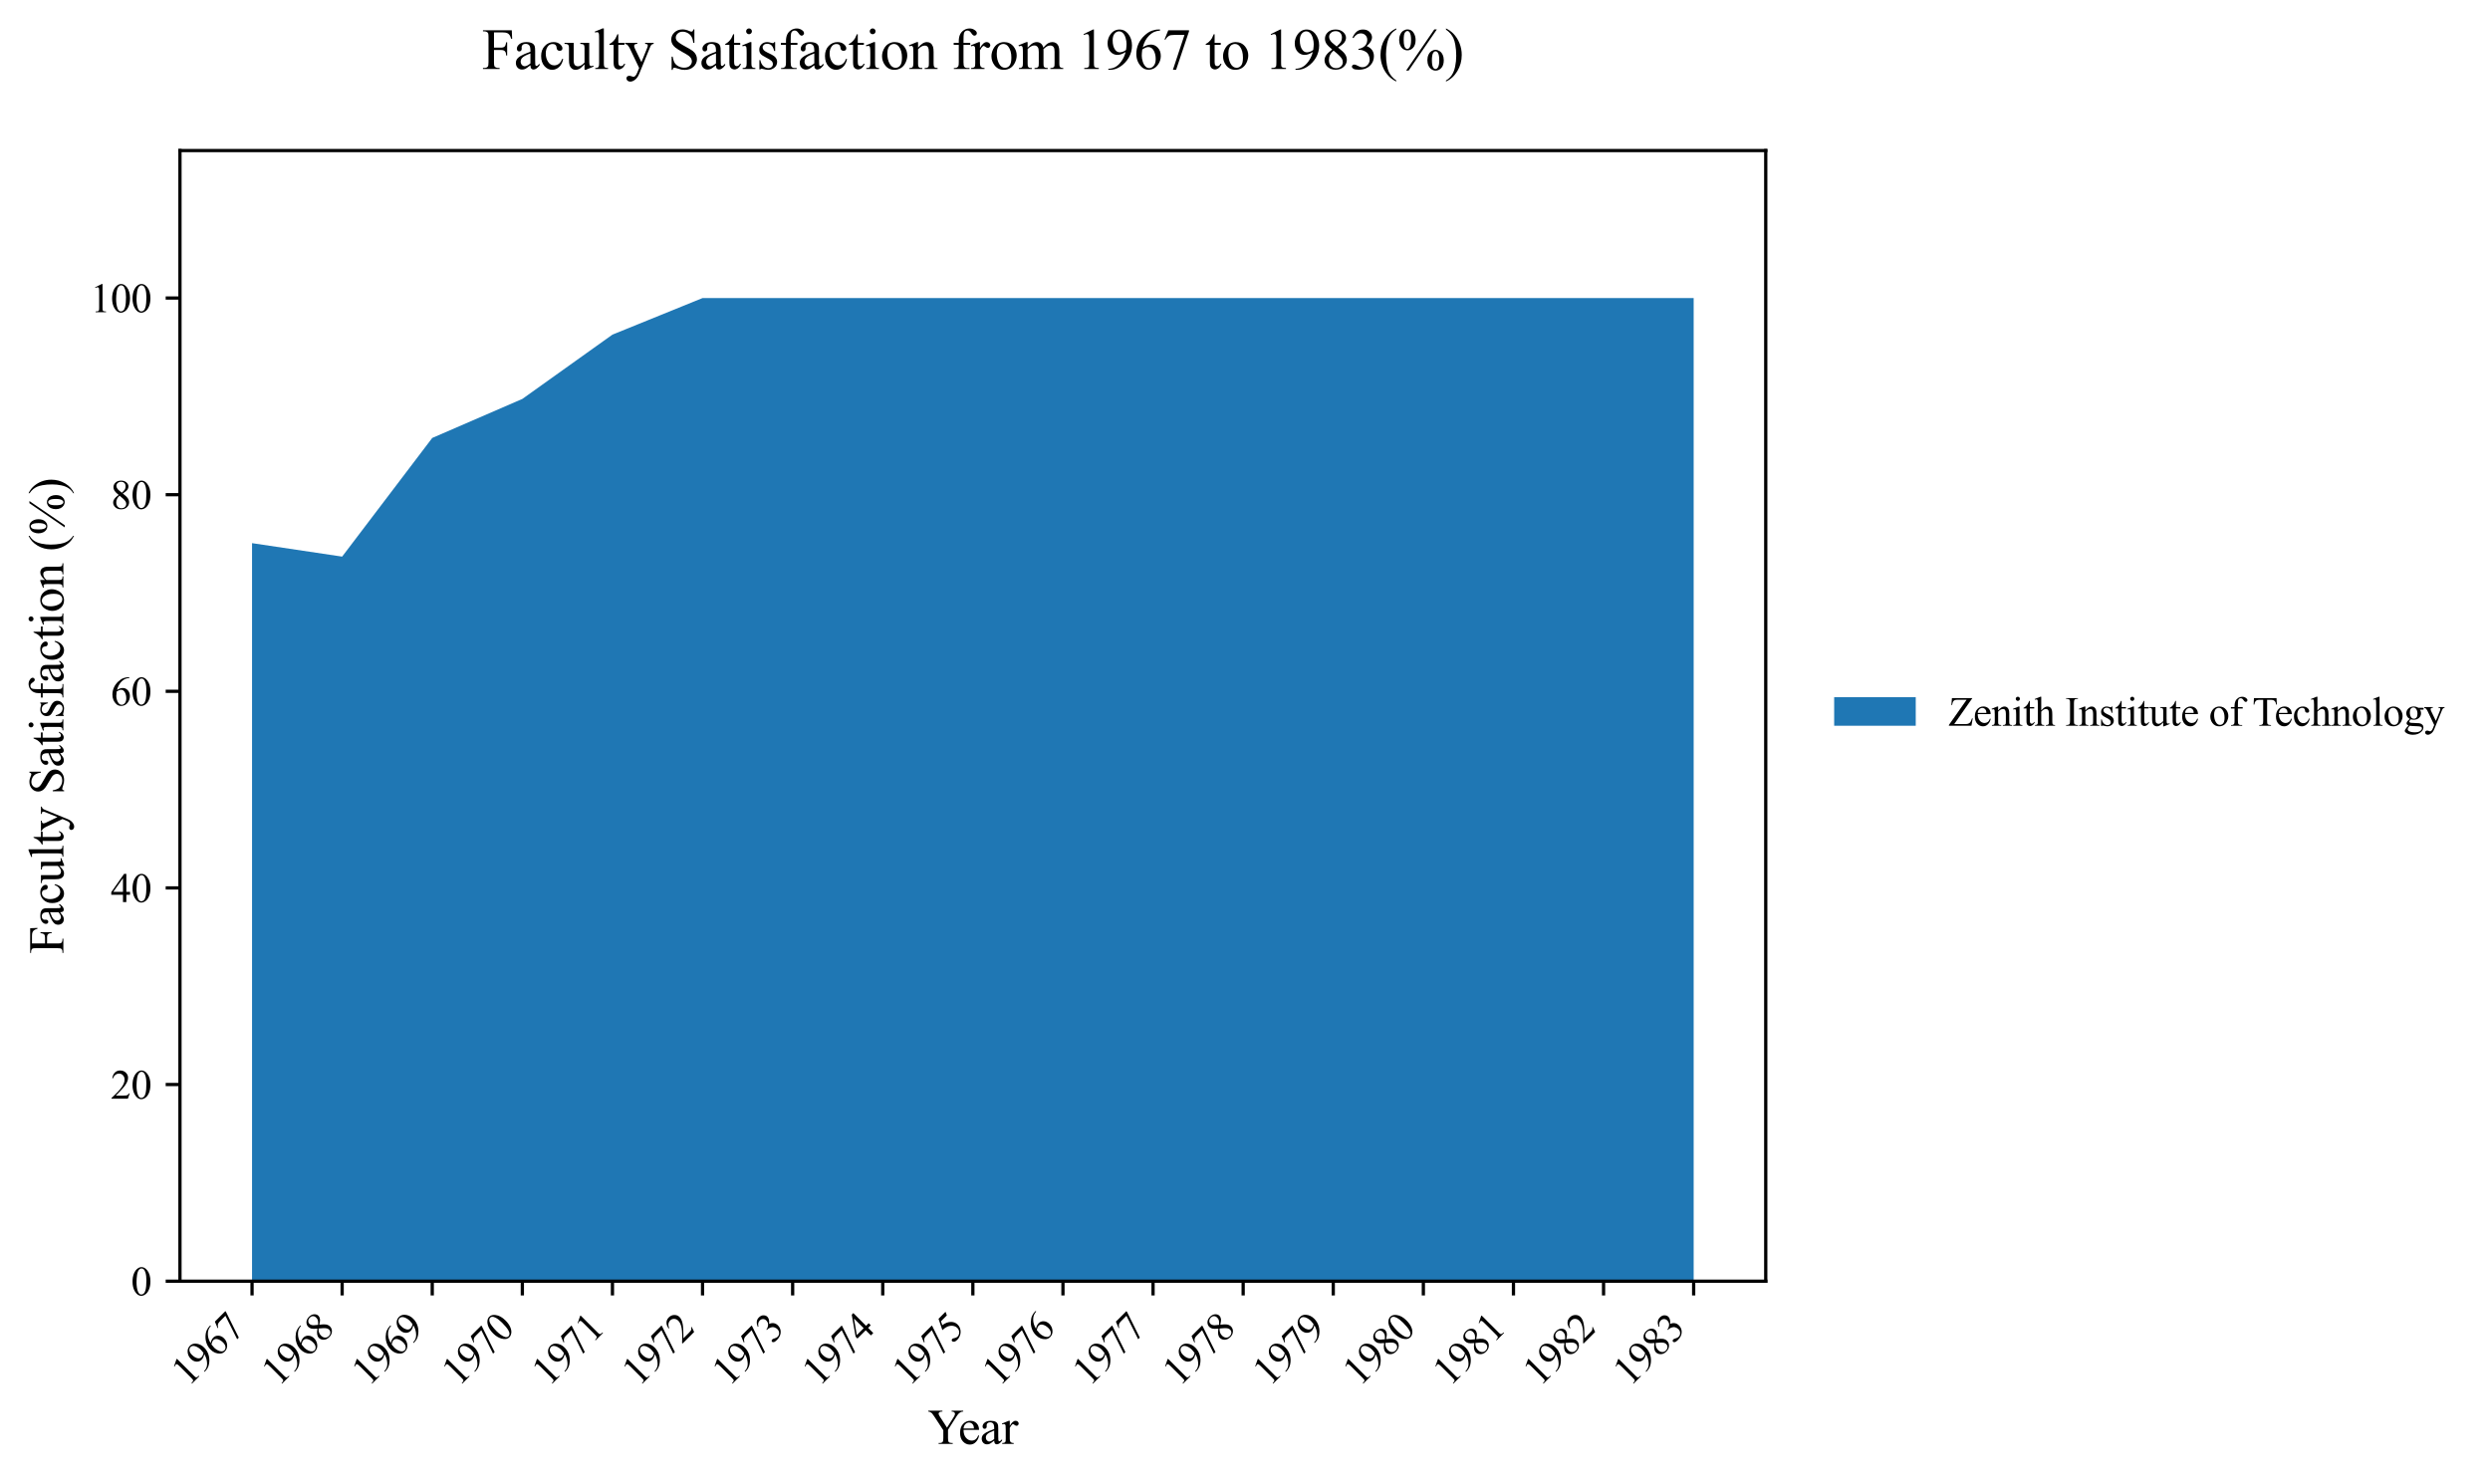 <?xml version="1.0" encoding="utf-8" standalone="no"?>
<!DOCTYPE svg PUBLIC "-//W3C//DTD SVG 1.1//EN"
  "http://www.w3.org/Graphics/SVG/1.1/DTD/svg11.dtd">
<svg xmlns:xlink="http://www.w3.org/1999/xlink" width="610.493pt" height="363.785pt" viewBox="0 0 610.493 363.785" xmlns="http://www.w3.org/2000/svg" version="1.1">
 <defs>
  <style type="text/css">*{stroke-linejoin: round; stroke-linecap: butt}</style>
 </defs>
 <g id="figure_1">
  <g id="patch_1">
   <path d="M 0 363.785 
L 610.493 363.785 
L 610.493 0 
L 0 0 
z
" style="fill: #ffffff"/>
  </g>
  <g id="axes_1">
   <g id="patch_2">
    <path d="M 44.122 314.121 
L 432.922 314.121 
L 432.922 36.921 
L 44.122 36.921 
z
" style="fill: #ffffff"/>
   </g>
   <g id="PolyCollection_1">
    <path d="M 61.795 133.17 
L 61.795 314.121 
L 83.886 314.121 
L 105.976 314.121 
L 128.067 314.121 
L 150.158 314.121 
L 172.249 314.121 
L 194.34 314.121 
L 216.431 314.121 
L 238.522 314.121 
L 260.613 314.121 
L 282.704 314.121 
L 304.795 314.121 
L 326.886 314.121 
L 348.976 314.121 
L 371.067 314.121 
L 393.158 314.121 
L 415.249 314.121 
L 415.249 73.078 
L 415.249 73.078 
L 393.158 73.078 
L 371.067 73.078 
L 348.976 73.078 
L 326.886 73.078 
L 304.795 73.078 
L 282.704 73.078 
L 260.613 73.078 
L 238.522 73.078 
L 216.431 73.078 
L 194.34 73.078 
L 172.249 73.078 
L 150.158 82.045 
L 128.067 97.809 
L 105.976 107.378 
L 83.886 136.472 
L 61.795 133.17 
z
" clip-path="url(#pdab75298a6)" style="fill: #1f77b4"/>
   </g>
   <g id="matplotlib.axis_1">
    <g id="xtick_1">
     <g id="line2d_1">
      <defs>
       <path id="m6adce2e833" d="M 0 0 
L 0 3.5 
" style="stroke: #000000; stroke-width: 0.8"/>
      </defs>
      <g>
       <use xlink:href="#m6adce2e833" x="61.795" y="314.121" style="stroke: #000000; stroke-width: 0.8"/>
      </g>
     </g>
     <g id="text_1">
      <!-- 1967 -->
      <g transform="translate(46.14 340.173) rotate(-45) scale(0.1 -0.1)">
       <defs>
        <path id="TimesNewRomanPSMT-31" d="M 750 3822 
L 1781 4325 
L 1884 4325 
L 1884 747 
Q 1884 391 1914 303 
Q 1944 216 2037 169 
Q 2131 122 2419 116 
L 2419 0 
L 825 0 
L 825 116 
Q 1125 122 1212 167 
Q 1300 213 1334 289 
Q 1369 366 1369 747 
L 1369 3034 
Q 1369 3497 1338 3628 
Q 1316 3728 1258 3775 
Q 1200 3822 1119 3822 
Q 1003 3822 797 3725 
L 750 3822 
z
" transform="scale(0.016)"/>
        <path id="TimesNewRomanPSMT-39" d="M 338 -88 
L 338 28 
Q 744 34 1094 217 
Q 1444 400 1770 856 
Q 2097 1313 2225 1859 
Q 1734 1544 1338 1544 
Q 891 1544 572 1889 
Q 253 2234 253 2806 
Q 253 3363 572 3797 
Q 956 4325 1575 4325 
Q 2097 4325 2469 3894 
Q 2925 3359 2925 2575 
Q 2925 1869 2578 1258 
Q 2231 647 1613 244 
Q 1109 -88 516 -88 
L 338 -88 
z
M 2275 2091 
Q 2331 2497 2331 2741 
Q 2331 3044 2228 3395 
Q 2125 3747 1936 3934 
Q 1747 4122 1506 4122 
Q 1228 4122 1018 3872 
Q 809 3622 809 3128 
Q 809 2469 1088 2097 
Q 1291 1828 1588 1828 
Q 1731 1828 1928 1897 
Q 2125 1966 2275 2091 
z
" transform="scale(0.016)"/>
        <path id="TimesNewRomanPSMT-36" d="M 2869 4325 
L 2869 4209 
Q 2456 4169 2195 4045 
Q 1934 3922 1679 3669 
Q 1425 3416 1258 3105 
Q 1091 2794 978 2366 
Q 1428 2675 1881 2675 
Q 2316 2675 2634 2325 
Q 2953 1975 2953 1425 
Q 2953 894 2631 456 
Q 2244 -75 1606 -75 
Q 1172 -75 869 213 
Q 275 772 275 1663 
Q 275 2231 503 2743 
Q 731 3256 1154 3653 
Q 1578 4050 1965 4187 
Q 2353 4325 2688 4325 
L 2869 4325 
z
M 925 2138 
Q 869 1716 869 1456 
Q 869 1156 980 804 
Q 1091 453 1309 247 
Q 1469 100 1697 100 
Q 1969 100 2183 356 
Q 2397 613 2397 1088 
Q 2397 1622 2184 2012 
Q 1972 2403 1581 2403 
Q 1463 2403 1327 2353 
Q 1191 2303 925 2138 
z
" transform="scale(0.016)"/>
        <path id="TimesNewRomanPSMT-37" d="M 644 4238 
L 2916 4238 
L 2916 4119 
L 1503 -88 
L 1153 -88 
L 2419 3728 
L 1253 3728 
Q 900 3728 750 3644 
Q 488 3500 328 3200 
L 238 3234 
L 644 4238 
z
" transform="scale(0.016)"/>
       </defs>
       <use xlink:href="#TimesNewRomanPSMT-31"/>
       <use xlink:href="#TimesNewRomanPSMT-39" x="50"/>
       <use xlink:href="#TimesNewRomanPSMT-36" x="100"/>
       <use xlink:href="#TimesNewRomanPSMT-37" x="150"/>
      </g>
     </g>
    </g>
    <g id="xtick_2">
     <g id="line2d_2">
      <g>
       <use xlink:href="#m6adce2e833" x="83.886" y="314.121" style="stroke: #000000; stroke-width: 0.8"/>
      </g>
     </g>
     <g id="text_2">
      <!-- 1968 -->
      <g transform="translate(68.231 340.173) rotate(-45) scale(0.1 -0.1)">
       <defs>
        <path id="TimesNewRomanPSMT-38" d="M 1228 2134 
Q 725 2547 579 2797 
Q 434 3047 434 3316 
Q 434 3728 753 4026 
Q 1072 4325 1600 4325 
Q 2113 4325 2425 4047 
Q 2738 3769 2738 3413 
Q 2738 3175 2569 2928 
Q 2400 2681 1866 2347 
Q 2416 1922 2594 1678 
Q 2831 1359 2831 1006 
Q 2831 559 2490 242 
Q 2150 -75 1597 -75 
Q 994 -75 656 303 
Q 388 606 388 966 
Q 388 1247 577 1523 
Q 766 1800 1228 2134 
z
M 1719 2469 
Q 2094 2806 2194 3001 
Q 2294 3197 2294 3444 
Q 2294 3772 2109 3958 
Q 1925 4144 1606 4144 
Q 1288 4144 1088 3959 
Q 888 3775 888 3528 
Q 888 3366 970 3203 
Q 1053 3041 1206 2894 
L 1719 2469 
z
M 1375 2016 
Q 1116 1797 991 1539 
Q 866 1281 866 981 
Q 866 578 1086 336 
Q 1306 94 1647 94 
Q 1984 94 2187 284 
Q 2391 475 2391 747 
Q 2391 972 2272 1150 
Q 2050 1481 1375 2016 
z
" transform="scale(0.016)"/>
       </defs>
       <use xlink:href="#TimesNewRomanPSMT-31"/>
       <use xlink:href="#TimesNewRomanPSMT-39" x="50"/>
       <use xlink:href="#TimesNewRomanPSMT-36" x="100"/>
       <use xlink:href="#TimesNewRomanPSMT-38" x="150"/>
      </g>
     </g>
    </g>
    <g id="xtick_3">
     <g id="line2d_3">
      <g>
       <use xlink:href="#m6adce2e833" x="105.976" y="314.121" style="stroke: #000000; stroke-width: 0.8"/>
      </g>
     </g>
     <g id="text_3">
      <!-- 1969 -->
      <g transform="translate(90.322 340.173) rotate(-45) scale(0.1 -0.1)">
       <use xlink:href="#TimesNewRomanPSMT-31"/>
       <use xlink:href="#TimesNewRomanPSMT-39" x="50"/>
       <use xlink:href="#TimesNewRomanPSMT-36" x="100"/>
       <use xlink:href="#TimesNewRomanPSMT-39" x="150"/>
      </g>
     </g>
    </g>
    <g id="xtick_4">
     <g id="line2d_4">
      <g>
       <use xlink:href="#m6adce2e833" x="128.067" y="314.121" style="stroke: #000000; stroke-width: 0.8"/>
      </g>
     </g>
     <g id="text_4">
      <!-- 1970 -->
      <g transform="translate(112.413 340.173) rotate(-45) scale(0.1 -0.1)">
       <defs>
        <path id="TimesNewRomanPSMT-30" d="M 231 2094 
Q 231 2819 450 3342 
Q 669 3866 1031 4122 
Q 1313 4325 1613 4325 
Q 2100 4325 2488 3828 
Q 2972 3213 2972 2159 
Q 2972 1422 2759 906 
Q 2547 391 2217 158 
Q 1888 -75 1581 -75 
Q 975 -75 572 641 
Q 231 1244 231 2094 
z
M 844 2016 
Q 844 1141 1059 588 
Q 1238 122 1591 122 
Q 1759 122 1940 273 
Q 2122 425 2216 781 
Q 2359 1319 2359 2297 
Q 2359 3022 2209 3506 
Q 2097 3866 1919 4016 
Q 1791 4119 1609 4119 
Q 1397 4119 1231 3928 
Q 1006 3669 925 3112 
Q 844 2556 844 2016 
z
" transform="scale(0.016)"/>
       </defs>
       <use xlink:href="#TimesNewRomanPSMT-31"/>
       <use xlink:href="#TimesNewRomanPSMT-39" x="50"/>
       <use xlink:href="#TimesNewRomanPSMT-37" x="100"/>
       <use xlink:href="#TimesNewRomanPSMT-30" x="150"/>
      </g>
     </g>
    </g>
    <g id="xtick_5">
     <g id="line2d_5">
      <g>
       <use xlink:href="#m6adce2e833" x="150.158" y="314.121" style="stroke: #000000; stroke-width: 0.8"/>
      </g>
     </g>
     <g id="text_5">
      <!-- 1971 -->
      <g transform="translate(134.504 340.173) rotate(-45) scale(0.1 -0.1)">
       <use xlink:href="#TimesNewRomanPSMT-31"/>
       <use xlink:href="#TimesNewRomanPSMT-39" x="50"/>
       <use xlink:href="#TimesNewRomanPSMT-37" x="100"/>
       <use xlink:href="#TimesNewRomanPSMT-31" x="150"/>
      </g>
     </g>
    </g>
    <g id="xtick_6">
     <g id="line2d_6">
      <g>
       <use xlink:href="#m6adce2e833" x="172.249" y="314.121" style="stroke: #000000; stroke-width: 0.8"/>
      </g>
     </g>
     <g id="text_6">
      <!-- 1972 -->
      <g transform="translate(156.594 340.173) rotate(-45) scale(0.1 -0.1)">
       <defs>
        <path id="TimesNewRomanPSMT-32" d="M 2934 816 
L 2638 0 
L 138 0 
L 138 116 
Q 1241 1122 1691 1759 
Q 2141 2397 2141 2925 
Q 2141 3328 1894 3587 
Q 1647 3847 1303 3847 
Q 991 3847 742 3664 
Q 494 3481 375 3128 
L 259 3128 
Q 338 3706 661 4015 
Q 984 4325 1469 4325 
Q 1984 4325 2329 3994 
Q 2675 3663 2675 3213 
Q 2675 2891 2525 2569 
Q 2294 2063 1775 1497 
Q 997 647 803 472 
L 1909 472 
Q 2247 472 2383 497 
Q 2519 522 2628 598 
Q 2738 675 2819 816 
L 2934 816 
z
" transform="scale(0.016)"/>
       </defs>
       <use xlink:href="#TimesNewRomanPSMT-31"/>
       <use xlink:href="#TimesNewRomanPSMT-39" x="50"/>
       <use xlink:href="#TimesNewRomanPSMT-37" x="100"/>
       <use xlink:href="#TimesNewRomanPSMT-32" x="150"/>
      </g>
     </g>
    </g>
    <g id="xtick_7">
     <g id="line2d_7">
      <g>
       <use xlink:href="#m6adce2e833" x="194.34" y="314.121" style="stroke: #000000; stroke-width: 0.8"/>
      </g>
     </g>
     <g id="text_7">
      <!-- 1973 -->
      <g transform="translate(178.685 340.173) rotate(-45) scale(0.1 -0.1)">
       <defs>
        <path id="TimesNewRomanPSMT-33" d="M 325 3431 
Q 506 3859 782 4092 
Q 1059 4325 1472 4325 
Q 1981 4325 2253 3994 
Q 2459 3747 2459 3466 
Q 2459 3003 1878 2509 
Q 2269 2356 2469 2072 
Q 2669 1788 2669 1403 
Q 2669 853 2319 450 
Q 1863 -75 997 -75 
Q 569 -75 414 31 
Q 259 138 259 259 
Q 259 350 332 419 
Q 406 488 509 488 
Q 588 488 669 463 
Q 722 447 909 348 
Q 1097 250 1169 231 
Q 1284 197 1416 197 
Q 1734 197 1970 444 
Q 2206 691 2206 1028 
Q 2206 1275 2097 1509 
Q 2016 1684 1919 1775 
Q 1784 1900 1550 2001 
Q 1316 2103 1072 2103 
L 972 2103 
L 972 2197 
Q 1219 2228 1467 2375 
Q 1716 2522 1828 2728 
Q 1941 2934 1941 3181 
Q 1941 3503 1739 3701 
Q 1538 3900 1238 3900 
Q 753 3900 428 3381 
L 325 3431 
z
" transform="scale(0.016)"/>
       </defs>
       <use xlink:href="#TimesNewRomanPSMT-31"/>
       <use xlink:href="#TimesNewRomanPSMT-39" x="50"/>
       <use xlink:href="#TimesNewRomanPSMT-37" x="100"/>
       <use xlink:href="#TimesNewRomanPSMT-33" x="150"/>
      </g>
     </g>
    </g>
    <g id="xtick_8">
     <g id="line2d_8">
      <g>
       <use xlink:href="#m6adce2e833" x="216.431" y="314.121" style="stroke: #000000; stroke-width: 0.8"/>
      </g>
     </g>
     <g id="text_8">
      <!-- 1974 -->
      <g transform="translate(200.776 340.173) rotate(-45) scale(0.1 -0.1)">
       <defs>
        <path id="TimesNewRomanPSMT-34" d="M 2978 1563 
L 2978 1119 
L 2409 1119 
L 2409 0 
L 1894 0 
L 1894 1119 
L 100 1119 
L 100 1519 
L 2066 4325 
L 2409 4325 
L 2409 1563 
L 2978 1563 
z
M 1894 1563 
L 1894 3666 
L 406 1563 
L 1894 1563 
z
" transform="scale(0.016)"/>
       </defs>
       <use xlink:href="#TimesNewRomanPSMT-31"/>
       <use xlink:href="#TimesNewRomanPSMT-39" x="50"/>
       <use xlink:href="#TimesNewRomanPSMT-37" x="100"/>
       <use xlink:href="#TimesNewRomanPSMT-34" x="150"/>
      </g>
     </g>
    </g>
    <g id="xtick_9">
     <g id="line2d_9">
      <g>
       <use xlink:href="#m6adce2e833" x="238.522" y="314.121" style="stroke: #000000; stroke-width: 0.8"/>
      </g>
     </g>
     <g id="text_9">
      <!-- 1975 -->
      <g transform="translate(222.867 340.173) rotate(-45) scale(0.1 -0.1)">
       <defs>
        <path id="TimesNewRomanPSMT-35" d="M 2778 4238 
L 2534 3706 
L 1259 3706 
L 981 3138 
Q 1809 3016 2294 2522 
Q 2709 2097 2709 1522 
Q 2709 1188 2573 903 
Q 2438 619 2231 419 
Q 2025 219 1772 97 
Q 1413 -75 1034 -75 
Q 653 -75 479 54 
Q 306 184 306 341 
Q 306 428 378 495 
Q 450 563 559 563 
Q 641 563 702 538 
Q 763 513 909 409 
Q 1144 247 1384 247 
Q 1750 247 2026 523 
Q 2303 800 2303 1197 
Q 2303 1581 2056 1914 
Q 1809 2247 1375 2428 
Q 1034 2569 447 2591 
L 1259 4238 
L 2778 4238 
z
" transform="scale(0.016)"/>
       </defs>
       <use xlink:href="#TimesNewRomanPSMT-31"/>
       <use xlink:href="#TimesNewRomanPSMT-39" x="50"/>
       <use xlink:href="#TimesNewRomanPSMT-37" x="100"/>
       <use xlink:href="#TimesNewRomanPSMT-35" x="150"/>
      </g>
     </g>
    </g>
    <g id="xtick_10">
     <g id="line2d_10">
      <g>
       <use xlink:href="#m6adce2e833" x="260.613" y="314.121" style="stroke: #000000; stroke-width: 0.8"/>
      </g>
     </g>
     <g id="text_10">
      <!-- 1976 -->
      <g transform="translate(244.958 340.173) rotate(-45) scale(0.1 -0.1)">
       <use xlink:href="#TimesNewRomanPSMT-31"/>
       <use xlink:href="#TimesNewRomanPSMT-39" x="50"/>
       <use xlink:href="#TimesNewRomanPSMT-37" x="100"/>
       <use xlink:href="#TimesNewRomanPSMT-36" x="150"/>
      </g>
     </g>
    </g>
    <g id="xtick_11">
     <g id="line2d_11">
      <g>
       <use xlink:href="#m6adce2e833" x="282.704" y="314.121" style="stroke: #000000; stroke-width: 0.8"/>
      </g>
     </g>
     <g id="text_11">
      <!-- 1977 -->
      <g transform="translate(267.049 340.173) rotate(-45) scale(0.1 -0.1)">
       <use xlink:href="#TimesNewRomanPSMT-31"/>
       <use xlink:href="#TimesNewRomanPSMT-39" x="50"/>
       <use xlink:href="#TimesNewRomanPSMT-37" x="100"/>
       <use xlink:href="#TimesNewRomanPSMT-37" x="150"/>
      </g>
     </g>
    </g>
    <g id="xtick_12">
     <g id="line2d_12">
      <g>
       <use xlink:href="#m6adce2e833" x="304.795" y="314.121" style="stroke: #000000; stroke-width: 0.8"/>
      </g>
     </g>
     <g id="text_12">
      <!-- 1978 -->
      <g transform="translate(289.14 340.173) rotate(-45) scale(0.1 -0.1)">
       <use xlink:href="#TimesNewRomanPSMT-31"/>
       <use xlink:href="#TimesNewRomanPSMT-39" x="50"/>
       <use xlink:href="#TimesNewRomanPSMT-37" x="100"/>
       <use xlink:href="#TimesNewRomanPSMT-38" x="150"/>
      </g>
     </g>
    </g>
    <g id="xtick_13">
     <g id="line2d_13">
      <g>
       <use xlink:href="#m6adce2e833" x="326.886" y="314.121" style="stroke: #000000; stroke-width: 0.8"/>
      </g>
     </g>
     <g id="text_13">
      <!-- 1979 -->
      <g transform="translate(311.231 340.173) rotate(-45) scale(0.1 -0.1)">
       <use xlink:href="#TimesNewRomanPSMT-31"/>
       <use xlink:href="#TimesNewRomanPSMT-39" x="50"/>
       <use xlink:href="#TimesNewRomanPSMT-37" x="100"/>
       <use xlink:href="#TimesNewRomanPSMT-39" x="150"/>
      </g>
     </g>
    </g>
    <g id="xtick_14">
     <g id="line2d_14">
      <g>
       <use xlink:href="#m6adce2e833" x="348.976" y="314.121" style="stroke: #000000; stroke-width: 0.8"/>
      </g>
     </g>
     <g id="text_14">
      <!-- 1980 -->
      <g transform="translate(333.322 340.173) rotate(-45) scale(0.1 -0.1)">
       <use xlink:href="#TimesNewRomanPSMT-31"/>
       <use xlink:href="#TimesNewRomanPSMT-39" x="50"/>
       <use xlink:href="#TimesNewRomanPSMT-38" x="100"/>
       <use xlink:href="#TimesNewRomanPSMT-30" x="150"/>
      </g>
     </g>
    </g>
    <g id="xtick_15">
     <g id="line2d_15">
      <g>
       <use xlink:href="#m6adce2e833" x="371.067" y="314.121" style="stroke: #000000; stroke-width: 0.8"/>
      </g>
     </g>
     <g id="text_15">
      <!-- 1981 -->
      <g transform="translate(355.413 340.173) rotate(-45) scale(0.1 -0.1)">
       <use xlink:href="#TimesNewRomanPSMT-31"/>
       <use xlink:href="#TimesNewRomanPSMT-39" x="50"/>
       <use xlink:href="#TimesNewRomanPSMT-38" x="100"/>
       <use xlink:href="#TimesNewRomanPSMT-31" x="150"/>
      </g>
     </g>
    </g>
    <g id="xtick_16">
     <g id="line2d_16">
      <g>
       <use xlink:href="#m6adce2e833" x="393.158" y="314.121" style="stroke: #000000; stroke-width: 0.8"/>
      </g>
     </g>
     <g id="text_16">
      <!-- 1982 -->
      <g transform="translate(377.504 340.173) rotate(-45) scale(0.1 -0.1)">
       <use xlink:href="#TimesNewRomanPSMT-31"/>
       <use xlink:href="#TimesNewRomanPSMT-39" x="50"/>
       <use xlink:href="#TimesNewRomanPSMT-38" x="100"/>
       <use xlink:href="#TimesNewRomanPSMT-32" x="150"/>
      </g>
     </g>
    </g>
    <g id="xtick_17">
     <g id="line2d_17">
      <g>
       <use xlink:href="#m6adce2e833" x="415.249" y="314.121" style="stroke: #000000; stroke-width: 0.8"/>
      </g>
     </g>
     <g id="text_17">
      <!-- 1983 -->
      <g transform="translate(399.594 340.173) rotate(-45) scale(0.1 -0.1)">
       <use xlink:href="#TimesNewRomanPSMT-31"/>
       <use xlink:href="#TimesNewRomanPSMT-39" x="50"/>
       <use xlink:href="#TimesNewRomanPSMT-38" x="100"/>
       <use xlink:href="#TimesNewRomanPSMT-33" x="150"/>
      </g>
     </g>
    </g>
    <g id="text_18">
     <!-- Year -->
     <g transform="translate(227.464 354.018) scale(0.12 -0.12)">
      <defs>
       <path id="TimesNewRomanPSMT-59" d="M 3050 4238 
L 4528 4238 
L 4528 4122 
L 4447 4122 
Q 4366 4122 4209 4050 
Q 4053 3978 3925 3843 
Q 3797 3709 3609 3406 
L 2588 1797 
L 2588 734 
Q 2588 344 2675 247 
Q 2794 116 3050 116 
L 3188 116 
L 3188 0 
L 1388 0 
L 1388 116 
L 1538 116 
Q 1806 116 1919 278 
Q 1988 378 1988 734 
L 1988 1738 
L 825 3513 
Q 619 3825 545 3903 
Q 472 3981 241 4091 
Q 178 4122 59 4122 
L 59 4238 
L 1872 4238 
L 1872 4122 
L 1778 4122 
Q 1631 4122 1507 4053 
Q 1384 3984 1384 3847 
Q 1384 3734 1575 3441 
L 2459 2075 
L 3291 3381 
Q 3478 3675 3478 3819 
Q 3478 3906 3433 3975 
Q 3388 4044 3303 4083 
Q 3219 4122 3050 4122 
L 3050 4238 
z
" transform="scale(0.016)"/>
       <path id="TimesNewRomanPSMT-65" d="M 681 1784 
Q 678 1147 991 784 
Q 1303 422 1725 422 
Q 2006 422 2214 576 
Q 2422 731 2563 1106 
L 2659 1044 
Q 2594 616 2278 264 
Q 1963 -88 1488 -88 
Q 972 -88 605 314 
Q 238 716 238 1394 
Q 238 2128 614 2539 
Q 991 2950 1559 2950 
Q 2041 2950 2350 2633 
Q 2659 2316 2659 1784 
L 681 1784 
z
M 681 1966 
L 2006 1966 
Q 1991 2241 1941 2353 
Q 1863 2528 1708 2628 
Q 1553 2728 1384 2728 
Q 1125 2728 920 2526 
Q 716 2325 681 1966 
z
" transform="scale(0.016)"/>
       <path id="TimesNewRomanPSMT-61" d="M 1822 413 
Q 1381 72 1269 19 
Q 1100 -59 909 -59 
Q 613 -59 420 144 
Q 228 347 228 678 
Q 228 888 322 1041 
Q 450 1253 767 1440 
Q 1084 1628 1822 1897 
L 1822 2009 
Q 1822 2438 1686 2597 
Q 1550 2756 1291 2756 
Q 1094 2756 978 2650 
Q 859 2544 859 2406 
L 866 2225 
Q 866 2081 792 2003 
Q 719 1925 600 1925 
Q 484 1925 411 2006 
Q 338 2088 338 2228 
Q 338 2497 613 2722 
Q 888 2947 1384 2947 
Q 1766 2947 2009 2819 
Q 2194 2722 2281 2516 
Q 2338 2381 2338 1966 
L 2338 994 
Q 2338 584 2353 492 
Q 2369 400 2405 369 
Q 2441 338 2488 338 
Q 2538 338 2575 359 
Q 2641 400 2828 588 
L 2828 413 
Q 2478 -56 2159 -56 
Q 2006 -56 1915 50 
Q 1825 156 1822 413 
z
M 1822 616 
L 1822 1706 
Q 1350 1519 1213 1441 
Q 966 1303 859 1153 
Q 753 1003 753 825 
Q 753 600 887 451 
Q 1022 303 1197 303 
Q 1434 303 1822 616 
z
" transform="scale(0.016)"/>
       <path id="TimesNewRomanPSMT-72" d="M 1038 2947 
L 1038 2303 
Q 1397 2947 1775 2947 
Q 1947 2947 2059 2842 
Q 2172 2738 2172 2600 
Q 2172 2478 2090 2393 
Q 2009 2309 1897 2309 
Q 1788 2309 1652 2417 
Q 1516 2525 1450 2525 
Q 1394 2525 1328 2463 
Q 1188 2334 1038 2041 
L 1038 669 
Q 1038 431 1097 309 
Q 1138 225 1241 169 
Q 1344 113 1538 113 
L 1538 0 
L 72 0 
L 72 113 
Q 291 113 397 181 
Q 475 231 506 341 
Q 522 394 522 644 
L 522 1753 
Q 522 2253 501 2348 
Q 481 2444 426 2487 
Q 372 2531 291 2531 
Q 194 2531 72 2484 
L 41 2597 
L 906 2947 
L 1038 2947 
z
" transform="scale(0.016)"/>
      </defs>
      <use xlink:href="#TimesNewRomanPSMT-59"/>
      <use xlink:href="#TimesNewRomanPSMT-65" x="62.217"/>
      <use xlink:href="#TimesNewRomanPSMT-61" x="106.602"/>
      <use xlink:href="#TimesNewRomanPSMT-72" x="150.986"/>
     </g>
    </g>
   </g>
   <g id="matplotlib.axis_2">
    <g id="ytick_1">
     <g id="line2d_18">
      <defs>
       <path id="mf9882cfeb1" d="M 0 0 
L -3.5 0 
" style="stroke: #000000; stroke-width: 0.8"/>
      </defs>
      <g>
       <use xlink:href="#mf9882cfeb1" x="44.122" y="314.121" style="stroke: #000000; stroke-width: 0.8"/>
      </g>
     </g>
     <g id="text_19">
      <!-- 0 -->
      <g transform="translate(32.122 317.593) scale(0.1 -0.1)">
       <use xlink:href="#TimesNewRomanPSMT-30"/>
      </g>
     </g>
    </g>
    <g id="ytick_2">
     <g id="line2d_19">
      <g>
       <use xlink:href="#mf9882cfeb1" x="44.122" y="265.913" style="stroke: #000000; stroke-width: 0.8"/>
      </g>
     </g>
     <g id="text_20">
      <!-- 20 -->
      <g transform="translate(27.122 269.384) scale(0.1 -0.1)">
       <use xlink:href="#TimesNewRomanPSMT-32"/>
       <use xlink:href="#TimesNewRomanPSMT-30" x="50"/>
      </g>
     </g>
    </g>
    <g id="ytick_3">
     <g id="line2d_20">
      <g>
       <use xlink:href="#mf9882cfeb1" x="44.122" y="217.704" style="stroke: #000000; stroke-width: 0.8"/>
      </g>
     </g>
     <g id="text_21">
      <!-- 40 -->
      <g transform="translate(27.122 221.176) scale(0.1 -0.1)">
       <use xlink:href="#TimesNewRomanPSMT-34"/>
       <use xlink:href="#TimesNewRomanPSMT-30" x="50"/>
      </g>
     </g>
    </g>
    <g id="ytick_4">
     <g id="line2d_21">
      <g>
       <use xlink:href="#mf9882cfeb1" x="44.122" y="169.495" style="stroke: #000000; stroke-width: 0.8"/>
      </g>
     </g>
     <g id="text_22">
      <!-- 60 -->
      <g transform="translate(27.122 172.967) scale(0.1 -0.1)">
       <use xlink:href="#TimesNewRomanPSMT-36"/>
       <use xlink:href="#TimesNewRomanPSMT-30" x="50"/>
      </g>
     </g>
    </g>
    <g id="ytick_5">
     <g id="line2d_22">
      <g>
       <use xlink:href="#mf9882cfeb1" x="44.122" y="121.286" style="stroke: #000000; stroke-width: 0.8"/>
      </g>
     </g>
     <g id="text_23">
      <!-- 80 -->
      <g transform="translate(27.122 124.758) scale(0.1 -0.1)">
       <use xlink:href="#TimesNewRomanPSMT-38"/>
       <use xlink:href="#TimesNewRomanPSMT-30" x="50"/>
      </g>
     </g>
    </g>
    <g id="ytick_6">
     <g id="line2d_23">
      <g>
       <use xlink:href="#mf9882cfeb1" x="44.122" y="73.078" style="stroke: #000000; stroke-width: 0.8"/>
      </g>
     </g>
     <g id="text_24">
      <!-- 100 -->
      <g transform="translate(22.122 76.55) scale(0.1 -0.1)">
       <use xlink:href="#TimesNewRomanPSMT-31"/>
       <use xlink:href="#TimesNewRomanPSMT-30" x="50"/>
       <use xlink:href="#TimesNewRomanPSMT-30" x="100"/>
      </g>
     </g>
    </g>
    <g id="text_25">
     <!-- Faculty Satisfaction (%) -->
     <g transform="translate(15.533 233.839) rotate(-90) scale(0.12 -0.12)">
      <defs>
       <path id="TimesNewRomanPSMT-46" d="M 1309 4006 
L 1309 2341 
L 2081 2341 
Q 2347 2341 2470 2458 
Q 2594 2575 2634 2922 
L 2750 2922 
L 2750 1488 
L 2634 1488 
Q 2631 1734 2570 1850 
Q 2509 1966 2401 2023 
Q 2294 2081 2081 2081 
L 1309 2081 
L 1309 750 
Q 1309 428 1350 325 
Q 1381 247 1481 191 
Q 1619 116 1769 116 
L 1922 116 
L 1922 0 
L 103 0 
L 103 116 
L 253 116 
Q 516 116 634 269 
Q 709 369 709 750 
L 709 3488 
Q 709 3809 669 3913 
Q 638 3991 541 4047 
Q 406 4122 253 4122 
L 103 4122 
L 103 4238 
L 3256 4238 
L 3297 3306 
L 3188 3306 
Q 3106 3603 2998 3742 
Q 2891 3881 2733 3943 
Q 2575 4006 2244 4006 
L 1309 4006 
z
" transform="scale(0.016)"/>
       <path id="TimesNewRomanPSMT-63" d="M 2631 1088 
Q 2516 522 2178 217 
Q 1841 -88 1431 -88 
Q 944 -88 581 321 
Q 219 731 219 1428 
Q 219 2103 620 2525 
Q 1022 2947 1584 2947 
Q 2006 2947 2278 2723 
Q 2550 2500 2550 2259 
Q 2550 2141 2473 2067 
Q 2397 1994 2259 1994 
Q 2075 1994 1981 2113 
Q 1928 2178 1911 2362 
Q 1894 2547 1784 2644 
Q 1675 2738 1481 2738 
Q 1169 2738 978 2506 
Q 725 2200 725 1697 
Q 725 1184 976 792 
Q 1228 400 1656 400 
Q 1963 400 2206 609 
Q 2378 753 2541 1131 
L 2631 1088 
z
" transform="scale(0.016)"/>
       <path id="TimesNewRomanPSMT-75" d="M 2709 2863 
L 2709 1128 
Q 2709 631 2732 520 
Q 2756 409 2807 365 
Q 2859 322 2928 322 
Q 3025 322 3147 375 
L 3191 266 
L 2334 -88 
L 2194 -88 
L 2194 519 
Q 1825 119 1631 15 
Q 1438 -88 1222 -88 
Q 981 -88 804 51 
Q 628 191 559 409 
Q 491 628 491 1028 
L 491 2306 
Q 491 2509 447 2587 
Q 403 2666 317 2708 
Q 231 2750 6 2747 
L 6 2863 
L 1009 2863 
L 1009 947 
Q 1009 547 1148 422 
Q 1288 297 1484 297 
Q 1619 297 1789 381 
Q 1959 466 2194 703 
L 2194 2325 
Q 2194 2569 2105 2655 
Q 2016 2741 1734 2747 
L 1734 2863 
L 2709 2863 
z
" transform="scale(0.016)"/>
       <path id="TimesNewRomanPSMT-6c" d="M 1184 4444 
L 1184 647 
Q 1184 378 1223 290 
Q 1263 203 1344 158 
Q 1425 113 1647 113 
L 1647 0 
L 244 0 
L 244 113 
Q 441 113 512 153 
Q 584 194 625 287 
Q 666 381 666 647 
L 666 3247 
Q 666 3731 644 3842 
Q 622 3953 573 3993 
Q 525 4034 450 4034 
Q 369 4034 244 3984 
L 191 4094 
L 1044 4444 
L 1184 4444 
z
" transform="scale(0.016)"/>
       <path id="TimesNewRomanPSMT-74" d="M 1031 3803 
L 1031 2863 
L 1700 2863 
L 1700 2644 
L 1031 2644 
L 1031 788 
Q 1031 509 1111 412 
Q 1191 316 1316 316 
Q 1419 316 1516 380 
Q 1613 444 1666 569 
L 1788 569 
Q 1678 263 1478 108 
Q 1278 -47 1066 -47 
Q 922 -47 784 33 
Q 647 113 581 261 
Q 516 409 516 719 
L 516 2644 
L 63 2644 
L 63 2747 
Q 234 2816 414 2980 
Q 594 3144 734 3369 
Q 806 3488 934 3803 
L 1031 3803 
z
" transform="scale(0.016)"/>
       <path id="TimesNewRomanPSMT-79" d="M 38 2863 
L 1372 2863 
L 1372 2747 
L 1306 2747 
Q 1166 2747 1095 2686 
Q 1025 2625 1025 2534 
Q 1025 2413 1128 2197 
L 1825 753 
L 2466 2334 
Q 2519 2463 2519 2588 
Q 2519 2644 2497 2672 
Q 2472 2706 2419 2726 
Q 2366 2747 2231 2747 
L 2231 2863 
L 3163 2863 
L 3163 2747 
Q 3047 2734 2984 2696 
Q 2922 2659 2847 2556 
Q 2819 2513 2741 2316 
L 1575 -541 
Q 1406 -956 1132 -1168 
Q 859 -1381 606 -1381 
Q 422 -1381 303 -1275 
Q 184 -1169 184 -1031 
Q 184 -900 270 -820 
Q 356 -741 506 -741 
Q 609 -741 788 -809 
Q 913 -856 944 -856 
Q 1038 -856 1148 -759 
Q 1259 -663 1372 -384 
L 1575 113 
L 547 2272 
Q 500 2369 397 2513 
Q 319 2622 269 2659 
Q 197 2709 38 2747 
L 38 2863 
z
" transform="scale(0.016)"/>
       <path id="TimesNewRomanPSMT-20" transform="scale(0.016)"/>
       <path id="TimesNewRomanPSMT-53" d="M 2934 4334 
L 2934 2869 
L 2819 2869 
Q 2763 3291 2617 3541 
Q 2472 3791 2203 3937 
Q 1934 4084 1647 4084 
Q 1322 4084 1109 3886 
Q 897 3688 897 3434 
Q 897 3241 1031 3081 
Q 1225 2847 1953 2456 
Q 2547 2138 2764 1967 
Q 2981 1797 3098 1565 
Q 3216 1334 3216 1081 
Q 3216 600 2842 251 
Q 2469 -97 1881 -97 
Q 1697 -97 1534 -69 
Q 1438 -53 1133 45 
Q 828 144 747 144 
Q 669 144 623 97 
Q 578 50 556 -97 
L 441 -97 
L 441 1356 
L 556 1356 
Q 638 900 775 673 
Q 913 447 1195 297 
Q 1478 147 1816 147 
Q 2206 147 2432 353 
Q 2659 559 2659 841 
Q 2659 997 2573 1156 
Q 2488 1316 2306 1453 
Q 2184 1547 1640 1851 
Q 1097 2156 867 2337 
Q 638 2519 519 2737 
Q 400 2956 400 3219 
Q 400 3675 750 4004 
Q 1100 4334 1641 4334 
Q 1978 4334 2356 4169 
Q 2531 4091 2603 4091 
Q 2684 4091 2736 4139 
Q 2788 4188 2819 4334 
L 2934 4334 
z
" transform="scale(0.016)"/>
       <path id="TimesNewRomanPSMT-69" d="M 928 4444 
Q 1059 4444 1151 4351 
Q 1244 4259 1244 4128 
Q 1244 3997 1151 3903 
Q 1059 3809 928 3809 
Q 797 3809 703 3903 
Q 609 3997 609 4128 
Q 609 4259 701 4351 
Q 794 4444 928 4444 
z
M 1188 2947 
L 1188 647 
Q 1188 378 1227 289 
Q 1266 200 1342 156 
Q 1419 113 1622 113 
L 1622 0 
L 231 0 
L 231 113 
Q 441 113 512 153 
Q 584 194 626 287 
Q 669 381 669 647 
L 669 1750 
Q 669 2216 641 2353 
Q 619 2453 572 2492 
Q 525 2531 444 2531 
Q 356 2531 231 2484 
L 188 2597 
L 1050 2947 
L 1188 2947 
z
" transform="scale(0.016)"/>
       <path id="TimesNewRomanPSMT-73" d="M 2050 2947 
L 2050 1972 
L 1947 1972 
Q 1828 2431 1642 2597 
Q 1456 2763 1169 2763 
Q 950 2763 815 2647 
Q 681 2531 681 2391 
Q 681 2216 781 2091 
Q 878 1963 1175 1819 
L 1631 1597 
Q 2266 1288 2266 781 
Q 2266 391 1970 151 
Q 1675 -88 1309 -88 
Q 1047 -88 709 6 
Q 606 38 541 38 
Q 469 38 428 -44 
L 325 -44 
L 325 978 
L 428 978 
Q 516 541 762 319 
Q 1009 97 1316 97 
Q 1531 97 1667 223 
Q 1803 350 1803 528 
Q 1803 744 1651 891 
Q 1500 1038 1047 1263 
Q 594 1488 453 1669 
Q 313 1847 313 2119 
Q 313 2472 555 2709 
Q 797 2947 1181 2947 
Q 1350 2947 1591 2875 
Q 1750 2828 1803 2828 
Q 1853 2828 1881 2850 
Q 1909 2872 1947 2947 
L 2050 2947 
z
" transform="scale(0.016)"/>
       <path id="TimesNewRomanPSMT-66" d="M 1319 2638 
L 1319 756 
Q 1319 356 1406 250 
Q 1522 113 1716 113 
L 1975 113 
L 1975 0 
L 266 0 
L 266 113 
L 394 113 
Q 519 113 622 175 
Q 725 238 764 344 
Q 803 450 803 756 
L 803 2638 
L 247 2638 
L 247 2863 
L 803 2863 
L 803 3050 
Q 803 3478 940 3775 
Q 1078 4072 1361 4255 
Q 1644 4438 1997 4438 
Q 2325 4438 2600 4225 
Q 2781 4084 2781 3909 
Q 2781 3816 2700 3733 
Q 2619 3650 2525 3650 
Q 2453 3650 2373 3701 
Q 2294 3753 2178 3923 
Q 2063 4094 1966 4153 
Q 1869 4213 1750 4213 
Q 1606 4213 1506 4136 
Q 1406 4059 1362 3898 
Q 1319 3738 1319 3069 
L 1319 2863 
L 2056 2863 
L 2056 2638 
L 1319 2638 
z
" transform="scale(0.016)"/>
       <path id="TimesNewRomanPSMT-6f" d="M 1600 2947 
Q 2250 2947 2644 2453 
Q 2978 2031 2978 1484 
Q 2978 1100 2793 706 
Q 2609 313 2286 112 
Q 1963 -88 1566 -88 
Q 919 -88 538 428 
Q 216 863 216 1403 
Q 216 1797 411 2186 
Q 606 2575 925 2761 
Q 1244 2947 1600 2947 
z
M 1503 2744 
Q 1338 2744 1170 2645 
Q 1003 2547 900 2300 
Q 797 2053 797 1666 
Q 797 1041 1045 587 
Q 1294 134 1700 134 
Q 2003 134 2200 384 
Q 2397 634 2397 1244 
Q 2397 2006 2069 2444 
Q 1847 2744 1503 2744 
z
" transform="scale(0.016)"/>
       <path id="TimesNewRomanPSMT-6e" d="M 1034 2341 
Q 1538 2947 1994 2947 
Q 2228 2947 2397 2830 
Q 2566 2713 2666 2444 
Q 2734 2256 2734 1869 
L 2734 647 
Q 2734 375 2778 278 
Q 2813 200 2889 156 
Q 2966 113 3172 113 
L 3172 0 
L 1756 0 
L 1756 113 
L 1816 113 
Q 2016 113 2095 173 
Q 2175 234 2206 353 
Q 2219 400 2219 647 
L 2219 1819 
Q 2219 2209 2117 2386 
Q 2016 2563 1775 2563 
Q 1403 2563 1034 2156 
L 1034 647 
Q 1034 356 1069 288 
Q 1113 197 1189 155 
Q 1266 113 1500 113 
L 1500 0 
L 84 0 
L 84 113 
L 147 113 
Q 366 113 442 223 
Q 519 334 519 647 
L 519 1709 
Q 519 2225 495 2337 
Q 472 2450 423 2490 
Q 375 2531 294 2531 
Q 206 2531 84 2484 
L 38 2597 
L 900 2947 
L 1034 2947 
L 1034 2341 
z
" transform="scale(0.016)"/>
       <path id="TimesNewRomanPSMT-28" d="M 1988 -1253 
L 1988 -1369 
Q 1516 -1131 1200 -813 
Q 750 -359 506 256 
Q 263 872 263 1534 
Q 263 2503 741 3301 
Q 1219 4100 1988 4444 
L 1988 4313 
Q 1603 4100 1356 3731 
Q 1109 3363 987 2797 
Q 866 2231 866 1616 
Q 866 947 969 400 
Q 1050 -31 1165 -292 
Q 1281 -553 1476 -793 
Q 1672 -1034 1988 -1253 
z
" transform="scale(0.016)"/>
       <path id="TimesNewRomanPSMT-25" d="M 4350 4334 
L 1263 -175 
L 984 -175 
L 4072 4334 
L 4350 4334 
z
M 1138 4334 
Q 1559 4334 1792 3984 
Q 2025 3634 2025 3181 
Q 2025 2638 1762 2341 
Q 1500 2044 1131 2044 
Q 884 2044 678 2180 
Q 472 2316 348 2584 
Q 225 2853 225 3181 
Q 225 3509 350 3786 
Q 475 4063 692 4198 
Q 909 4334 1138 4334 
z
M 1128 4159 
Q 969 4159 845 3971 
Q 722 3784 722 3184 
Q 722 2750 791 2522 
Q 844 2350 956 2256 
Q 1022 2200 1119 2200 
Q 1269 2200 1375 2363 
Q 1531 2603 1531 3166 
Q 1531 3759 1378 4000 
Q 1278 4159 1128 4159 
z
M 4206 2103 
Q 4428 2103 4648 1962 
Q 4869 1822 4989 1553 
Q 5109 1284 5109 963 
Q 5109 409 4843 117 
Q 4578 -175 4216 -175 
Q 3988 -175 3773 -34 
Q 3559 106 3436 367 
Q 3313 628 3313 963 
Q 3313 1291 3436 1562 
Q 3559 1834 3773 1968 
Q 3988 2103 4206 2103 
z
M 4209 1938 
Q 4059 1938 3950 1769 
Q 3809 1550 3809 941 
Q 3809 381 3953 159 
Q 4059 0 4209 0 
Q 4353 0 4466 172 
Q 4616 400 4616 956 
Q 4616 1544 4466 1778 
Q 4363 1938 4209 1938 
z
" transform="scale(0.016)"/>
       <path id="TimesNewRomanPSMT-29" d="M 144 4313 
L 144 4444 
Q 619 4209 934 3891 
Q 1381 3434 1625 2820 
Q 1869 2206 1869 1541 
Q 1869 572 1392 -226 
Q 916 -1025 144 -1369 
L 144 -1253 
Q 528 -1038 776 -670 
Q 1025 -303 1145 264 
Q 1266 831 1266 1447 
Q 1266 2113 1163 2663 
Q 1084 3094 967 3353 
Q 850 3613 656 3853 
Q 463 4094 144 4313 
z
" transform="scale(0.016)"/>
      </defs>
      <use xlink:href="#TimesNewRomanPSMT-46"/>
      <use xlink:href="#TimesNewRomanPSMT-61" x="55.615"/>
      <use xlink:href="#TimesNewRomanPSMT-63" x="100"/>
      <use xlink:href="#TimesNewRomanPSMT-75" x="144.385"/>
      <use xlink:href="#TimesNewRomanPSMT-6c" x="194.385"/>
      <use xlink:href="#TimesNewRomanPSMT-74" x="222.168"/>
      <use xlink:href="#TimesNewRomanPSMT-79" x="249.951"/>
      <use xlink:href="#TimesNewRomanPSMT-20" x="299.951"/>
      <use xlink:href="#TimesNewRomanPSMT-53" x="324.951"/>
      <use xlink:href="#TimesNewRomanPSMT-61" x="380.566"/>
      <use xlink:href="#TimesNewRomanPSMT-74" x="424.951"/>
      <use xlink:href="#TimesNewRomanPSMT-69" x="452.734"/>
      <use xlink:href="#TimesNewRomanPSMT-73" x="480.518"/>
      <use xlink:href="#TimesNewRomanPSMT-66" x="519.434"/>
      <use xlink:href="#TimesNewRomanPSMT-61" x="552.734"/>
      <use xlink:href="#TimesNewRomanPSMT-63" x="597.119"/>
      <use xlink:href="#TimesNewRomanPSMT-74" x="641.504"/>
      <use xlink:href="#TimesNewRomanPSMT-69" x="669.287"/>
      <use xlink:href="#TimesNewRomanPSMT-6f" x="697.07"/>
      <use xlink:href="#TimesNewRomanPSMT-6e" x="747.07"/>
      <use xlink:href="#TimesNewRomanPSMT-20" x="797.07"/>
      <use xlink:href="#TimesNewRomanPSMT-28" x="822.07"/>
      <use xlink:href="#TimesNewRomanPSMT-25" x="855.371"/>
      <use xlink:href="#TimesNewRomanPSMT-29" x="938.672"/>
     </g>
    </g>
   </g>
   <g id="patch_3">
    <path d="M 44.122 314.121 
L 44.122 36.921 
" style="fill: none; stroke: #000000; stroke-width: 0.8; stroke-linejoin: miter; stroke-linecap: square"/>
   </g>
   <g id="patch_4">
    <path d="M 432.922 314.121 
L 432.922 36.921 
" style="fill: none; stroke: #000000; stroke-width: 0.8; stroke-linejoin: miter; stroke-linecap: square"/>
   </g>
   <g id="patch_5">
    <path d="M 44.122 314.121 
L 432.922 314.121 
" style="fill: none; stroke: #000000; stroke-width: 0.8; stroke-linejoin: miter; stroke-linecap: square"/>
   </g>
   <g id="patch_6">
    <path d="M 44.122 36.921 
L 432.922 36.921 
" style="fill: none; stroke: #000000; stroke-width: 0.8; stroke-linejoin: miter; stroke-linecap: square"/>
   </g>
   <g id="text_26">
    <!-- Faculty Satisfaction from 1967 to 1983(%) -->
    <g transform="translate(118.183 16.921) scale(0.14 -0.14)">
     <defs>
      <path id="TimesNewRomanPSMT-6d" d="M 1050 2338 
Q 1363 2650 1419 2697 
Q 1559 2816 1721 2881 
Q 1884 2947 2044 2947 
Q 2313 2947 2506 2790 
Q 2700 2634 2766 2338 
Q 3088 2713 3309 2830 
Q 3531 2947 3766 2947 
Q 3994 2947 4170 2830 
Q 4347 2713 4450 2447 
Q 4519 2266 4519 1878 
L 4519 647 
Q 4519 378 4559 278 
Q 4591 209 4675 161 
Q 4759 113 4950 113 
L 4950 0 
L 3538 0 
L 3538 113 
L 3597 113 
Q 3781 113 3884 184 
Q 3956 234 3988 344 
Q 4000 397 4000 647 
L 4000 1878 
Q 4000 2228 3916 2372 
Q 3794 2572 3525 2572 
Q 3359 2572 3192 2489 
Q 3025 2406 2788 2181 
L 2781 2147 
L 2788 2013 
L 2788 647 
Q 2788 353 2820 281 
Q 2853 209 2943 161 
Q 3034 113 3253 113 
L 3253 0 
L 1806 0 
L 1806 113 
Q 2044 113 2133 169 
Q 2222 225 2256 338 
Q 2272 391 2272 647 
L 2272 1878 
Q 2272 2228 2169 2381 
Q 2031 2581 1784 2581 
Q 1616 2581 1450 2491 
Q 1191 2353 1050 2181 
L 1050 647 
Q 1050 366 1089 281 
Q 1128 197 1204 155 
Q 1281 113 1516 113 
L 1516 0 
L 100 0 
L 100 113 
Q 297 113 375 155 
Q 453 197 493 289 
Q 534 381 534 647 
L 534 1741 
Q 534 2213 506 2350 
Q 484 2453 437 2492 
Q 391 2531 309 2531 
Q 222 2531 100 2484 
L 53 2597 
L 916 2947 
L 1050 2947 
L 1050 2338 
z
" transform="scale(0.016)"/>
     </defs>
     <use xlink:href="#TimesNewRomanPSMT-46"/>
     <use xlink:href="#TimesNewRomanPSMT-61" x="55.615"/>
     <use xlink:href="#TimesNewRomanPSMT-63" x="100"/>
     <use xlink:href="#TimesNewRomanPSMT-75" x="144.385"/>
     <use xlink:href="#TimesNewRomanPSMT-6c" x="194.385"/>
     <use xlink:href="#TimesNewRomanPSMT-74" x="222.168"/>
     <use xlink:href="#TimesNewRomanPSMT-79" x="249.951"/>
     <use xlink:href="#TimesNewRomanPSMT-20" x="299.951"/>
     <use xlink:href="#TimesNewRomanPSMT-53" x="324.951"/>
     <use xlink:href="#TimesNewRomanPSMT-61" x="380.566"/>
     <use xlink:href="#TimesNewRomanPSMT-74" x="424.951"/>
     <use xlink:href="#TimesNewRomanPSMT-69" x="452.734"/>
     <use xlink:href="#TimesNewRomanPSMT-73" x="480.518"/>
     <use xlink:href="#TimesNewRomanPSMT-66" x="519.434"/>
     <use xlink:href="#TimesNewRomanPSMT-61" x="552.734"/>
     <use xlink:href="#TimesNewRomanPSMT-63" x="597.119"/>
     <use xlink:href="#TimesNewRomanPSMT-74" x="641.504"/>
     <use xlink:href="#TimesNewRomanPSMT-69" x="669.287"/>
     <use xlink:href="#TimesNewRomanPSMT-6f" x="697.07"/>
     <use xlink:href="#TimesNewRomanPSMT-6e" x="747.07"/>
     <use xlink:href="#TimesNewRomanPSMT-20" x="797.07"/>
     <use xlink:href="#TimesNewRomanPSMT-66" x="822.07"/>
     <use xlink:href="#TimesNewRomanPSMT-72" x="855.371"/>
     <use xlink:href="#TimesNewRomanPSMT-6f" x="888.672"/>
     <use xlink:href="#TimesNewRomanPSMT-6d" x="938.672"/>
     <use xlink:href="#TimesNewRomanPSMT-20" x="1016.455"/>
     <use xlink:href="#TimesNewRomanPSMT-31" x="1041.455"/>
     <use xlink:href="#TimesNewRomanPSMT-39" x="1091.455"/>
     <use xlink:href="#TimesNewRomanPSMT-36" x="1141.455"/>
     <use xlink:href="#TimesNewRomanPSMT-37" x="1191.455"/>
     <use xlink:href="#TimesNewRomanPSMT-20" x="1241.455"/>
     <use xlink:href="#TimesNewRomanPSMT-74" x="1266.455"/>
     <use xlink:href="#TimesNewRomanPSMT-6f" x="1294.238"/>
     <use xlink:href="#TimesNewRomanPSMT-20" x="1344.238"/>
     <use xlink:href="#TimesNewRomanPSMT-31" x="1369.238"/>
     <use xlink:href="#TimesNewRomanPSMT-39" x="1419.238"/>
     <use xlink:href="#TimesNewRomanPSMT-38" x="1469.238"/>
     <use xlink:href="#TimesNewRomanPSMT-33" x="1519.238"/>
     <use xlink:href="#TimesNewRomanPSMT-28" x="1569.238"/>
     <use xlink:href="#TimesNewRomanPSMT-25" x="1602.539"/>
     <use xlink:href="#TimesNewRomanPSMT-29" x="1685.84"/>
    </g>
   </g>
   <g id="legend_1">
    <g id="patch_7">
     <path d="M 449.698 177.942 
L 469.698 177.942 
L 469.698 170.942 
L 449.698 170.942 
z
" style="fill: #1f77b4"/>
    </g>
    <g id="text_27">
     <!-- Zenith Institute of Technology -->
     <g transform="translate(477.698 177.942) scale(0.1 -0.1)">
      <defs>
       <path id="TimesNewRomanPSMT-5a" d="M 3681 4238 
L 897 256 
L 2634 256 
Q 3034 256 3248 431 
Q 3463 606 3628 1141 
L 3731 1122 
L 3531 0 
L 81 0 
L 81 116 
L 2800 3984 
L 1444 3984 
Q 1106 3984 954 3911 
Q 803 3838 723 3698 
Q 644 3559 578 3178 
L 459 3178 
L 547 4238 
L 3681 4238 
z
" transform="scale(0.016)"/>
       <path id="TimesNewRomanPSMT-68" d="M 1041 4444 
L 1041 2350 
Q 1388 2731 1591 2839 
Q 1794 2947 1997 2947 
Q 2241 2947 2416 2812 
Q 2591 2678 2675 2391 
Q 2734 2191 2734 1659 
L 2734 647 
Q 2734 375 2778 275 
Q 2809 200 2884 156 
Q 2959 113 3159 113 
L 3159 0 
L 1753 0 
L 1753 113 
L 1819 113 
Q 2019 113 2097 173 
Q 2175 234 2206 353 
Q 2216 403 2216 647 
L 2216 1659 
Q 2216 2128 2167 2275 
Q 2119 2422 2012 2495 
Q 1906 2569 1756 2569 
Q 1603 2569 1437 2487 
Q 1272 2406 1041 2159 
L 1041 647 
Q 1041 353 1073 281 
Q 1106 209 1195 161 
Q 1284 113 1503 113 
L 1503 0 
L 84 0 
L 84 113 
Q 275 113 384 172 
Q 447 203 484 290 
Q 522 378 522 647 
L 522 3238 
Q 522 3728 498 3840 
Q 475 3953 426 3993 
Q 378 4034 297 4034 
Q 231 4034 84 3984 
L 41 4094 
L 897 4444 
L 1041 4444 
z
" transform="scale(0.016)"/>
       <path id="TimesNewRomanPSMT-49" d="M 1975 116 
L 1975 0 
L 159 0 
L 159 116 
L 309 116 
Q 572 116 691 269 
Q 766 369 766 750 
L 766 3488 
Q 766 3809 725 3913 
Q 694 3991 597 4047 
Q 459 4122 309 4122 
L 159 4122 
L 159 4238 
L 1975 4238 
L 1975 4122 
L 1822 4122 
Q 1563 4122 1444 3969 
Q 1366 3869 1366 3488 
L 1366 750 
Q 1366 428 1406 325 
Q 1438 247 1538 191 
Q 1672 116 1822 116 
L 1975 116 
z
" transform="scale(0.016)"/>
       <path id="TimesNewRomanPSMT-54" d="M 3703 4238 
L 3750 3244 
L 3631 3244 
Q 3597 3506 3538 3619 
Q 3441 3800 3280 3886 
Q 3119 3972 2856 3972 
L 2259 3972 
L 2259 734 
Q 2259 344 2344 247 
Q 2463 116 2709 116 
L 2856 116 
L 2856 0 
L 1059 0 
L 1059 116 
L 1209 116 
Q 1478 116 1591 278 
Q 1659 378 1659 734 
L 1659 3972 
L 1150 3972 
Q 853 3972 728 3928 
Q 566 3869 450 3700 
Q 334 3531 313 3244 
L 194 3244 
L 244 4238 
L 3703 4238 
z
" transform="scale(0.016)"/>
       <path id="TimesNewRomanPSMT-67" d="M 966 1044 
Q 703 1172 562 1401 
Q 422 1631 422 1909 
Q 422 2334 742 2640 
Q 1063 2947 1563 2947 
Q 1972 2947 2272 2747 
L 2878 2747 
Q 3013 2747 3034 2739 
Q 3056 2731 3066 2713 
Q 3084 2684 3084 2613 
Q 3084 2531 3069 2500 
Q 3059 2484 3036 2475 
Q 3013 2466 2878 2466 
L 2506 2466 
Q 2681 2241 2681 1891 
Q 2681 1491 2375 1206 
Q 2069 922 1553 922 
Q 1341 922 1119 984 
Q 981 866 932 777 
Q 884 688 884 625 
Q 884 572 936 522 
Q 988 472 1138 450 
Q 1225 438 1575 428 
Q 2219 413 2409 384 
Q 2700 344 2873 169 
Q 3047 -6 3047 -263 
Q 3047 -616 2716 -925 
Q 2228 -1381 1444 -1381 
Q 841 -1381 425 -1109 
Q 191 -953 191 -784 
Q 191 -709 225 -634 
Q 278 -519 444 -313 
Q 466 -284 763 25 
Q 600 122 533 198 
Q 466 275 466 372 
Q 466 481 555 628 
Q 644 775 966 1044 
z
M 1509 2797 
Q 1278 2797 1122 2612 
Q 966 2428 966 2047 
Q 966 1553 1178 1281 
Q 1341 1075 1591 1075 
Q 1828 1075 1981 1253 
Q 2134 1431 2134 1813 
Q 2134 2309 1919 2591 
Q 1759 2797 1509 2797 
z
M 934 0 
Q 788 -159 713 -296 
Q 638 -434 638 -550 
Q 638 -700 819 -813 
Q 1131 -1006 1722 -1006 
Q 2284 -1006 2551 -807 
Q 2819 -609 2819 -384 
Q 2819 -222 2659 -153 
Q 2497 -84 2016 -72 
Q 1313 -53 934 0 
z
" transform="scale(0.016)"/>
      </defs>
      <use xlink:href="#TimesNewRomanPSMT-5a"/>
      <use xlink:href="#TimesNewRomanPSMT-65" x="61.084"/>
      <use xlink:href="#TimesNewRomanPSMT-6e" x="105.469"/>
      <use xlink:href="#TimesNewRomanPSMT-69" x="155.469"/>
      <use xlink:href="#TimesNewRomanPSMT-74" x="183.252"/>
      <use xlink:href="#TimesNewRomanPSMT-68" x="211.035"/>
      <use xlink:href="#TimesNewRomanPSMT-20" x="261.035"/>
      <use xlink:href="#TimesNewRomanPSMT-49" x="286.035"/>
      <use xlink:href="#TimesNewRomanPSMT-6e" x="319.336"/>
      <use xlink:href="#TimesNewRomanPSMT-73" x="369.336"/>
      <use xlink:href="#TimesNewRomanPSMT-74" x="408.252"/>
      <use xlink:href="#TimesNewRomanPSMT-69" x="436.035"/>
      <use xlink:href="#TimesNewRomanPSMT-74" x="463.818"/>
      <use xlink:href="#TimesNewRomanPSMT-75" x="491.602"/>
      <use xlink:href="#TimesNewRomanPSMT-74" x="541.602"/>
      <use xlink:href="#TimesNewRomanPSMT-65" x="569.385"/>
      <use xlink:href="#TimesNewRomanPSMT-20" x="613.77"/>
      <use xlink:href="#TimesNewRomanPSMT-6f" x="638.77"/>
      <use xlink:href="#TimesNewRomanPSMT-66" x="688.77"/>
      <use xlink:href="#TimesNewRomanPSMT-20" x="722.07"/>
      <use xlink:href="#TimesNewRomanPSMT-54" x="745.32"/>
      <use xlink:href="#TimesNewRomanPSMT-65" x="799.404"/>
      <use xlink:href="#TimesNewRomanPSMT-63" x="843.789"/>
      <use xlink:href="#TimesNewRomanPSMT-68" x="888.174"/>
      <use xlink:href="#TimesNewRomanPSMT-6e" x="938.174"/>
      <use xlink:href="#TimesNewRomanPSMT-6f" x="988.174"/>
      <use xlink:href="#TimesNewRomanPSMT-6c" x="1038.174"/>
      <use xlink:href="#TimesNewRomanPSMT-6f" x="1065.957"/>
      <use xlink:href="#TimesNewRomanPSMT-67" x="1115.957"/>
      <use xlink:href="#TimesNewRomanPSMT-79" x="1165.957"/>
     </g>
    </g>
   </g>
  </g>
 </g>
 <defs>
  <clipPath id="pdab75298a6">
   <rect x="44.122" y="36.921" width="388.8" height="277.2"/>
  </clipPath>
 </defs>
</svg>
